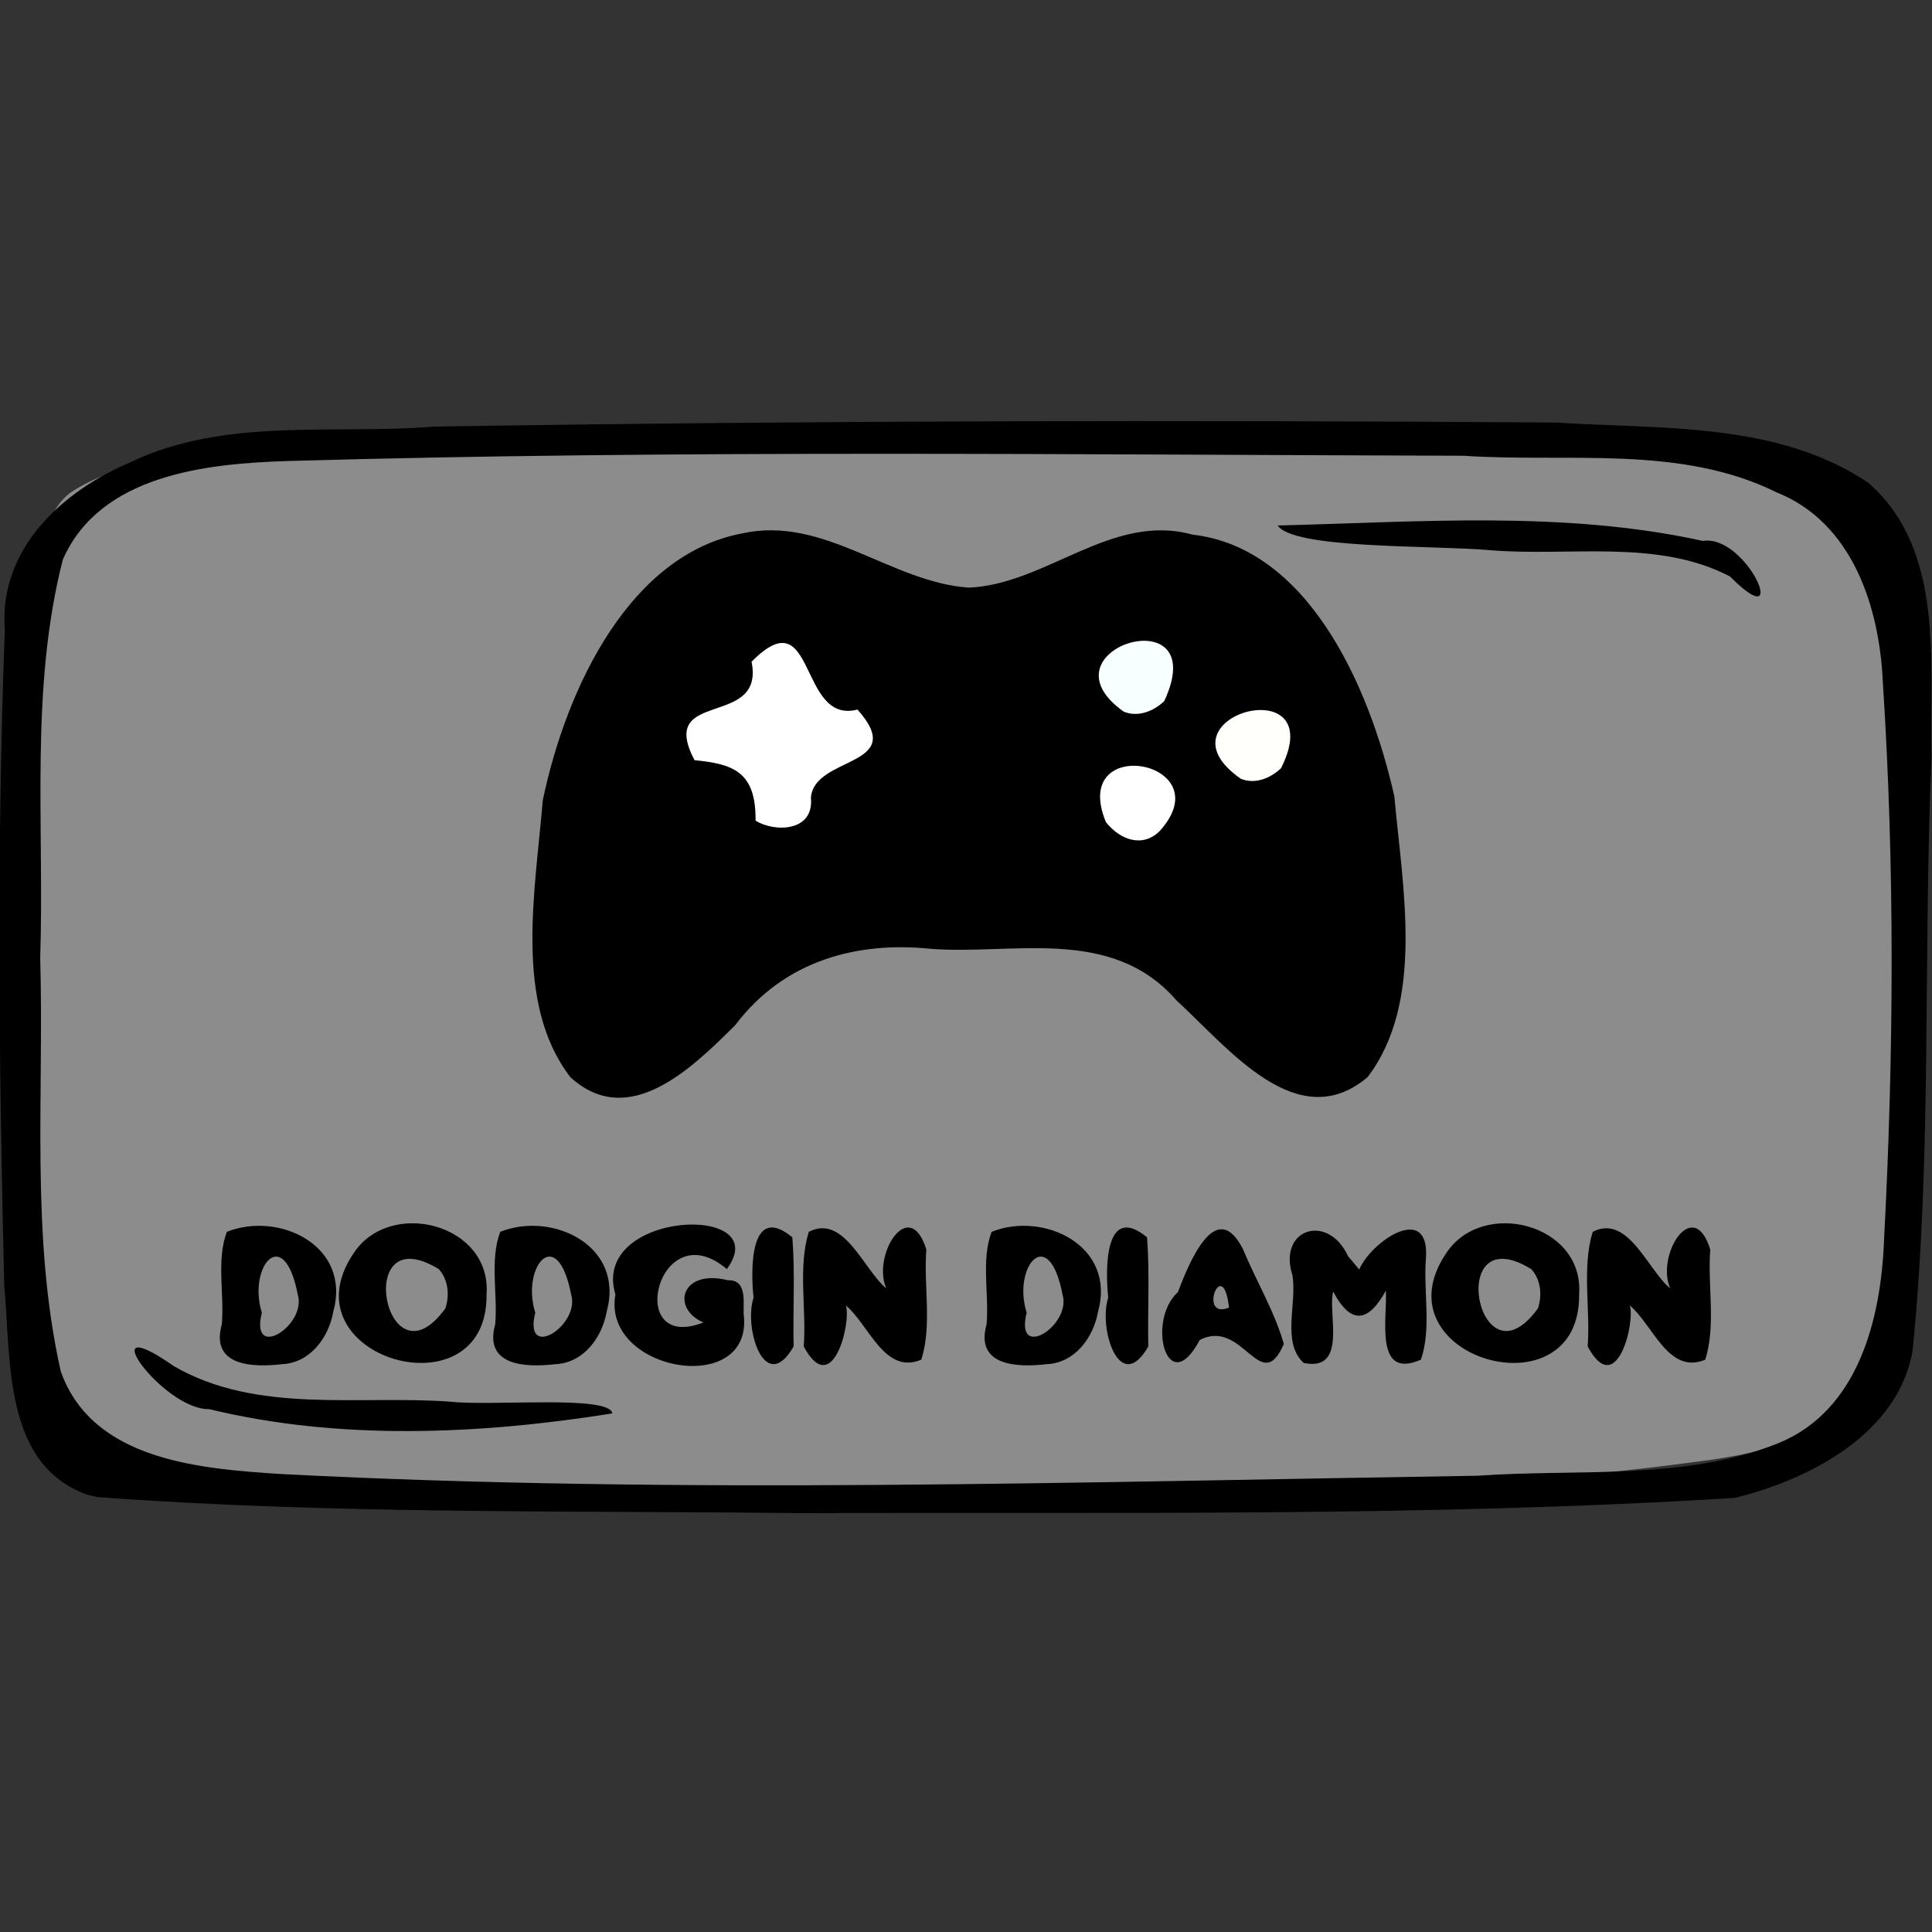 <?xml version="1.0" encoding="UTF-8" standalone="no"?>
<!-- Created with Inkscape (http://www.inkscape.org/) -->

<svg
   xmlns:dc="http://purl.org/dc/elements/1.1/"
   xmlns:cc="http://creativecommons.org/ns#"
   xmlns:rdf="http://www.w3.org/1999/02/22-rdf-syntax-ns#"
   xmlns:svg="http://www.w3.org/2000/svg"
   xmlns="http://www.w3.org/2000/svg"
   xmlns:sodipodi="http://sodipodi.sourceforge.net/DTD/sodipodi-0.dtd"
   xmlns:inkscape="http://www.inkscape.org/namespaces/inkscape"
   width="150"
   height="150"
   viewBox="0 0 39.688 39.688"
   version="1.1"
   id="svg922"
   inkscape:version="0.92.4 (5da689c313, 2019-01-14)"
   sodipodi:docname="USO_games_dodgindiamon.svg">
  <rect x="0" y="0" width="39.688" height="39.688" fill="#333333" stroke="none"/>
  <title
     id="title1437">USOICON</title>
  <defs
     id="defs916">
    <clipPath
       id="clipPath1521"
       clipPathUnits="userSpaceOnUse">
      <rect
         y="66.645"
         x="57.114"
         height="151.423"
         width="172.875"
         id="rect1523"
         style="opacity:0.875;fill:#000000;fill-opacity:1;stroke:#000000;stroke-width:0.604;stroke-linejoin:round;stroke-miterlimit:4;stroke-dasharray:none;stroke-opacity:1" />
    </clipPath>
  </defs>
  <sodipodi:namedview
     id="base"
     pagecolor="#ffffff"
     bordercolor="#666666"
     borderopacity="1.0"
     inkscape:pageopacity="0.0"
     inkscape:pageshadow="2"
     inkscape:zoom="1.369061"
     inkscape:cx="72.351193"
     inkscape:cy="49.727721"
     inkscape:document-units="px"
     inkscape:current-layer="layer7"
     showgrid="false"
     inkscape:window-width="775"
     inkscape:window-height="555"
     inkscape:window-x="2819"
     inkscape:window-y="135"
     inkscape:window-maximized="0"
     units="px" />
  <g
     style="display:inline"
     transform="translate(-35.466,-112.592)"
     id="layer1"
     inkscape:groupmode="layer"
     inkscape:label="toonbox" />
  <g
     inkscape:label="text"
     id="layer3"
     inkscape:groupmode="layer" />
  <g
     style="display:inline"
     inkscape:label="icon_games"
     id="layer7"
     inkscape:groupmode="layer">
    <g
       id="g8271">
      <path
         style="display:inline;opacity:0.875;fill:#999999;fill-opacity:1;stroke:none;stroke-width:0.118;stroke-linejoin:round;stroke-miterlimit:4;stroke-dasharray:none;stroke-opacity:0.972"
         d="M 1.435,10.128 C 2.67,9.297 4.324,9.436 5.756,9.205 14.115,8.613 22.517,8.69 30.882,9.158 c 2.392,0.206 4.838,0.269 7.15,0.97 0.872,1.675 0.817,3.67 1.027,5.517 0.208,4.025 0.362,8.131 -0.532,12.088 -0.23,1.649 -2.018,2.052 -3.407,2.259 C 28.803,30.856 22.404,30.811 16.041,30.813 11.304,30.719 6.538,30.746 1.84,30.074 0.173,29.528 0.823,27.039 0.434,25.657 0.155,21.091 0.021,16.472 0.693,11.934 0.848,11.32 0.904,10.549 1.435,10.128 Z"
         id="rect49496"
         inkscape:connector-curvature="0" />
      <path
         style="display:inline;fill:#000000;stroke-width:0.372"
         d="M 1.803,30.709 C 0.057,30.089 0.231,27.938 0.088,26.427 -0.023,21.932 -0.07,17.428 0.099,12.934 -0.028,11.278 1.278,10.087 2.684,9.494 4.616,8.567 6.836,8.931 8.909,8.764 16.596,8.639 24.286,8.627 31.973,8.68 c 2.151,0.141 4.538,-0.02 6.404,1.236 1.585,1.379 1.256,3.719 1.302,5.606 -0.178,4.071 0.016,8.163 -0.389,12.22 -0.293,1.711 -2.12,2.653 -3.655,3.029 -6.368,0.394 -12.757,0.288 -19.135,0.313 C 11.669,31.028 6.827,31.11 2.007,30.754 L 1.803,30.709 Z m 34.718,-1.058 c 1.66,-0.67 2.121,-2.568 2.182,-4.182 C 38.904,21.657 38.926,17.825 38.678,14.015 38.61,12.472 38.055,10.735 36.495,10.114 34.511,9.131 32.202,9.508 30.064,9.362 22.02,9.341 13.972,9.24 5.93,9.47 4.248,9.521 2.061,9.745 1.291,11.494 c -0.682,2.663 -0.377,5.457 -0.465,8.181 0.081,2.829 -0.203,5.716 0.422,8.496 0.655,1.847 2.894,2.004 4.559,2.111 8.177,0.421 16.369,0.159 24.551,0.033 2.046,-0.147 4.225,0.107 6.163,-0.664 z M 4.297,28.947 c -0.939,0.027 -2.493,-2.118 -0.727,-0.884 1.706,0.991 3.797,0.593 5.68,0.731 0.844,0.097 3.277,-0.144 3.329,0.241 -2.713,0.432 -5.596,0.564 -8.282,-0.088 z m 31.24,-17.106 c -1.499,-0.781 -3.309,-0.4 -4.943,-0.54 -1.173,-0.103 -4.022,-0.018 -4.347,-0.506 2.904,-0.07 5.875,-0.312 8.734,0.317 0.913,-0.143 1.835,2.014 0.556,0.729 z"
         id="path49494"
         inkscape:connector-curvature="0" />
      <path
         style="font-style:normal;font-variant:normal;font-weight:normal;font-stretch:normal;font-size:4.257px;font-family:Insaniburger;-inkscape-font-specification:Insaniburger;opacity:1;vector-effect:none;fill:#000000;fill-opacity:1;stroke:none;stroke-width:0.05;stroke-linecap:butt;stroke-linejoin:miter;stroke-miterlimit:4;stroke-dasharray:none;stroke-dashoffset:0;stroke-opacity:1"
         d="m 5.803,28.022 c -0.615,0.074 -1.488,0.043 -1.246,-0.818 0.054,-0.628 -0.116,-1.314 0.103,-1.899 1.067,-0.427 2.56,0.28 2.187,1.638 -0.093,0.527 -0.468,1.048 -1.044,1.08 z M 6.117,26.593 C 5.83,25.115 5.084,26.027 5.379,26.966 5.127,27.976 6.307,27.226 6.117,26.593 Z m 3.878,-0.002 c 0.029,2.513 -4.167,1.303 -2.737,-0.837 0.744,-1.152 2.845,-0.617 2.737,0.837 z M 9.011,26.069 C 7.227,24.979 7.919,28.581 9.15,26.876 9.238,26.609 9.21,26.283 9.011,26.069 Z m 2.408,1.953 c -0.615,0.074 -1.488,0.043 -1.246,-0.818 0.054,-0.628 -0.116,-1.314 0.103,-1.899 1.067,-0.427 2.56,0.28 2.187,1.638 -0.093,0.527 -0.468,1.048 -1.044,1.08 z m 0.314,-1.429 c -0.287,-1.478 -1.033,-0.566 -0.737,0.373 -0.252,1.01 0.928,0.26 0.737,-0.373 z m 3.222,-0.293 c -0.96,-0.242 -1.178,0.573 -0.506,0.867 -1.637,0.641 -0.93,-2.291 0.482,-1.097 1.012,-1.369 -2.809,-1.207 -2.289,0.522 -0.286,1.594 2.86,2.128 2.634,0.392 -0.006,-0.253 0.067,-0.698 -0.32,-0.684 z m 1.348,1.36 c -0.587,1.022 -1.031,-0.374 -0.823,-1.004 -0.063,-0.572 -0.077,-1.956 0.797,-1.239 0.058,0.742 0.01,1.497 0.026,2.243 z m 1.903,-1.194 c -0.3,-0.683 0.474,-1.918 0.823,-0.799 -0.057,0.749 0.121,1.558 -0.103,2.264 -0.753,0.317 -1.072,-0.711 -1.55,-1.115 0.116,0.344 -0.273,1.946 -0.865,0.844 0.058,-0.778 -0.122,-1.619 0.103,-2.355 0.724,-0.376 1.131,0.784 1.592,1.161 z m 3.307,1.556 c -0.615,0.074 -1.488,0.043 -1.246,-0.818 0.054,-0.628 -0.116,-1.314 0.103,-1.899 1.067,-0.427 2.56,0.28 2.187,1.638 -0.093,0.527 -0.468,1.048 -1.044,1.08 z m 0.314,-1.429 c -0.287,-1.478 -1.033,-0.566 -0.737,0.373 -0.252,1.01 0.928,0.26 0.737,-0.373 z m 1.762,1.067 c -0.587,1.022 -1.031,-0.374 -0.823,-1.004 -0.063,-0.572 -0.077,-1.956 0.797,-1.239 0.058,0.742 0.01,1.497 0.026,2.243 z m 1.658,-0.799 c -0.127,-1.115 -0.655,0.267 0,0 z m -0.602,0.666 c -0.658,1.244 -1.105,-0.385 -0.448,-0.984 0.218,-0.573 0.778,-1.985 1.338,-0.88 0.269,0.652 0.645,1.268 0.838,1.945 -0.476,1.097 -0.841,-0.543 -1.728,-0.081 z m 3.276,-1.448 c 0.261,-0.598 1.453,-1.381 1.371,-0.23 -0.055,0.688 0.119,1.436 -0.103,2.082 -0.968,0.422 -0.686,-0.867 -0.72,-1.42 -0.36,0.661 -0.72,0.708 -1.082,0.021 -0.12,0.432 0.308,1.657 -0.606,1.466 -0.458,-0.42 -0.134,-1.215 -0.231,-1.799 -0.306,-0.964 0.733,-1.284 1.141,-0.396 0.077,0.092 0.154,0.183 0.23,0.275 z m 4.518,0.512 c 0.029,2.513 -4.167,1.303 -2.737,-0.837 0.744,-1.152 2.845,-0.617 2.737,0.837 z m -0.985,-0.522 c -1.783,-1.09 -1.092,2.512 0.14,0.807 0.088,-0.268 0.06,-0.593 -0.14,-0.807 z m 2.856,0.397 c -0.3,-0.683 0.474,-1.918 0.823,-0.799 -0.057,0.749 0.121,1.558 -0.103,2.264 -0.753,0.317 -1.072,-0.711 -1.55,-1.115 0.116,0.344 -0.273,1.946 -0.865,0.844 0.058,-0.778 -0.122,-1.619 0.103,-2.355 0.724,-0.376 1.131,0.784 1.592,1.161 z"
         id="text49550"
         inkscape:connector-curvature="0" />
      <g
         id="g53695"
         transform="matrix(0.232,0,0,0.267,-40.667,-79.696)">
        <path
           style="fill:#000000;fill-opacity:1;stroke-width:0.56"
           d="m 225.797,381.366 c -5.049,-5.7 -3.098,-14.356 -2.45,-21.296 2.144,-8.897 7.835,-18.944 17.661,-20.544 7.252,-1.396 13.15,3.763 20.064,4.172 6.862,-0.251 12.659,-5.796 19.795,-4.079 10.074,0.993 15.61,11.351 17.885,20.14 0.724,7.025 2.712,15.813 -2.378,21.607 -6.228,4.556 -12.293,-2.233 -16.917,-5.915 -5.788,-5.778 -14.552,-3.456 -21.843,-3.97 -6.372,-0.563 -12.864,0.861 -17.224,5.88 -3.901,3.368 -9.447,8.08 -14.594,4.005 z"
           id="path53677"
           inkscape:connector-curvature="0" />
        <path
           style="fill:#ffffff;fill-opacity:1;stroke-width:0.56"
           d="m 277.987,362.415 c 5.59,-5.401 -8.063,-7.575 -4.773,-0.673 1.239,1.357 3.245,2.007 4.773,0.673 z"
           id="path53675"
           inkscape:connector-curvature="0" />
        <path
           style="fill:#ffffff;fill-opacity:1;stroke-width:0.56"
           d="m 247.091,359.863 c 0.277,-3.257 8.701,-2.33 4.124,-6.783 -5.269,1.192 -3.65,-8.732 -9.378,-3.681 1.203,5.193 -8.413,2.029 -5.051,7.574 3.384,0.296 5.45,0.85 5.405,4.65 1.576,0.886 5.194,0.92 4.9,-1.76 z"
           id="path53673"
           inkscape:connector-curvature="0" />
        <path
           style="fill:#fffffc;fill-opacity:1;stroke-width:0.56"
           d="m 288.722,357.586 c 4.502,-7.798 -11.518,-3.992 -3.568,0.816 1.225,0.443 2.607,-0.012 3.568,-0.816 z"
           id="path53671"
           inkscape:connector-curvature="0" />
        <path
           style="fill:#f8ffff;fill-opacity:1;stroke-width:0.56"
           d="m 278.378,352.425 c 4.381,-8.166 -11.411,-4.019 -3.59,0.815 1.232,0.442 2.623,-0.004 3.59,-0.815 z"
           id="path53664"
           inkscape:connector-curvature="0" />
      </g>
    </g>
  </g>
</svg>
